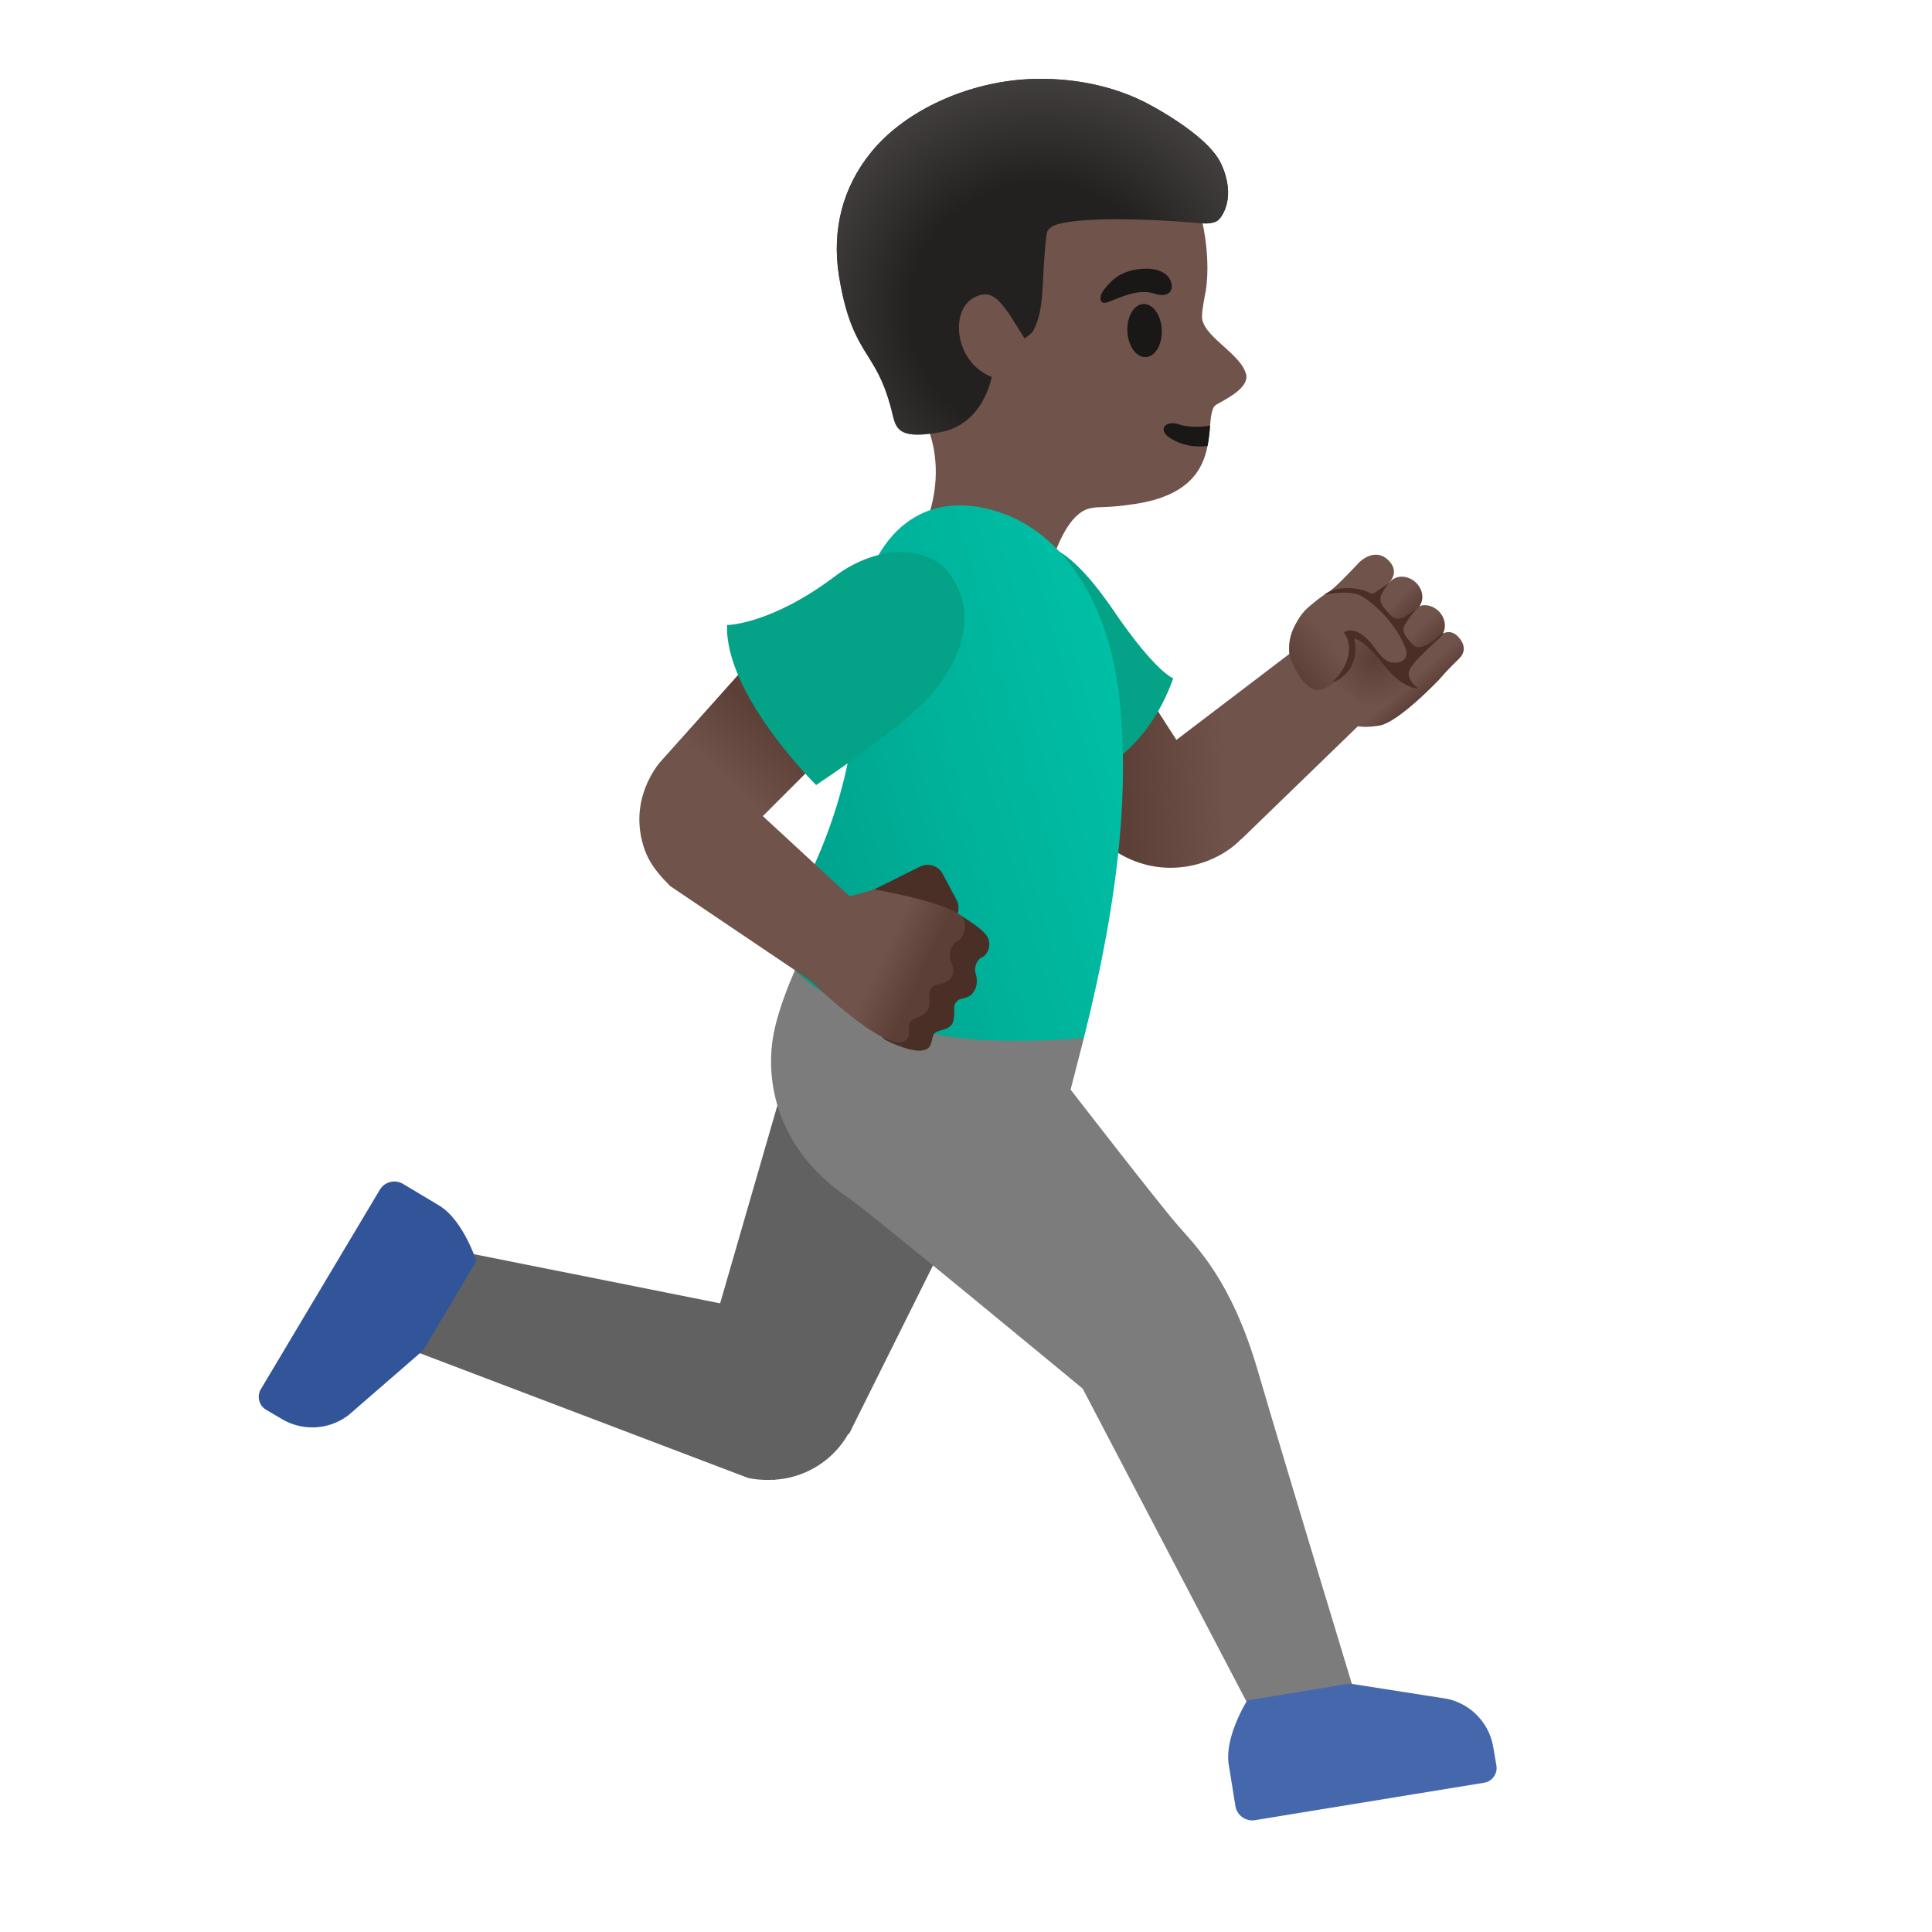 <svg xmlns="http://www.w3.org/2000/svg" width="1em" height="1em" viewBox="0 0 128 128"><path fill="#70534A" d="M60.6 36.19s-1.12 4.32 3.68 5.44c4.2.99 5.08-3.25 5.08-3.25s.93-4.28 2.85-4.7c.73-.16.89.02 2.98-.29c3.57-.54 4.51-2.27 4.81-3.84c.1-.48.14-.95.17-1.36c.05-.57.1-1.03.3-1.29c.16-.21 2.38-1.06 2.08-2.13c-.4-1.42-3.02-2.55-2.91-3.87c-.01-.34.21-1.45.24-1.6c.21-1.26.14-3.02-.26-4.76c-1.1-4.8-4.23-8.43-9.6-8.94c-4.81-.44-10.31 3.14-12.56 7.41c-1.44 2.74.65 9.81 3.11 13.55c3.2 4.88.03 9.63.03 9.63"/><path fill="#1A1717" d="M77.52 29.02c.76.49 1.62.63 2.48.53c.1-.48.14-.95.17-1.36c-.68.14-1.54.1-2.05-.07c-.94-.32-1.44.38-.6.9m-2.83-7.08c-.04-.97.44-1.78 1.07-1.8s1.17.74 1.21 1.72c.04.97-.44 1.78-1.07 1.8s-1.17-.75-1.21-1.72m1.77-2.49c1.1.36 1.39-.36 1.03-.97c-.26-.44-.92-.83-2.23-.62c-1.23.2-1.76.89-2.1 1.31s-.32.85-.04.89c.39.08 1.98-1.05 3.34-.61"/><path fill="#616161" d="m29.14 82.64l18.57 3.71l5.17-17.87l12.43 8.33l-9.06 18.2l-.04-.03a6 6 0 0 1-3.49 2.8c-.45.14-.9.22-1.36.25v.02l-.15-.01c-.56.03-1.11-.01-1.64-.12l-22.92-8.71z"/><path fill="#325599" d="M25.16 78.83c.32-.54 1.01-.71 1.55-.39l2.37 1.42c1.61.96 2.48 3.69 2.48 3.69l-3.52 5.91l-4.93 4.28c-1.27.99-3.02 1.1-4.41.29l-1.07-.63a.995.995 0 0 1-.35-1.36z"/><path fill="#7C7C7C" d="M83.14 113.8L71.73 92S57.52 80.24 56.28 79.41c-4.63-3.1-5.55-7.41-5.09-10.54c.36-2.43 1.97-5.66 1.97-5.66l18.65 5.56l-.88 3.42s5.71 7.38 7.04 8.92s3.61 3.69 5.38 9.76c1.87 6.4 6.56 21.83 6.56 21.83z"/><path fill="#4568AD" d="M83.15 120.59c-.62.1-1.2-.32-1.3-.93l-.44-2.73c-.31-1.85 1.22-4.27 1.22-4.27l6.79-1.12l6.45 1.01c1.58.34 2.79 1.6 3.06 3.19l.21 1.23a.987.987 0 0 1-.81 1.14z"/><linearGradient id="IconifyId195ad048a32870fdf113617" x1="91.057" x2="74.313" y1="81.838" y2="80.908" gradientTransform="matrix(1 0 0 -1 0 130)" gradientUnits="userSpaceOnUse"><stop offset=".598" stop-color="#70534A"/><stop offset="1" stop-color="#5C4037"/></linearGradient><path fill="url(#IconifyId195ad048a32870fdf113617)" d="m77.94 49.02l8.96-6.82l4.36 4.66l-9.04 8.76l-.01-.01c-1.77 1.85-5.92 3.11-9.37-.03c-3.28-2.99-7.33-9.36-7.33-9.36l7.01-5.62z"/><path fill="#04A287" d="M77.73 44.94c-2.57 7.19-8.87 7.41-8.87 7.41l-5.02-8.6a4.86 4.86 0 0 1 1.74-6.64l.83-.49c2.31-1.35 4.27-.69 7.38 3.85c2.79 4.09 3.94 4.47 3.94 4.47"/><linearGradient id="IconifyId195ad048a32870fdf113618" x1="75.227" x2="49.642" y1="81.125" y2="73.911" gradientTransform="matrix(1 0 0 -1 0 130)" gradientUnits="userSpaceOnUse"><stop offset="0" stop-color="#00BFA5"/><stop offset=".47" stop-color="#00B29A"/><stop offset="1" stop-color="#009E89"/></linearGradient><path fill="url(#IconifyId195ad048a32870fdf113618)" d="M71.81 68.76c2.48-9.84 2.94-16.75 2.38-22.29c-.72-6.98-4.05-11.15-7.79-12.47c-4.62-1.63-7.82.72-9.11 4.9c-.88 2.85-.71 5.04-.64 6.4c0 0 .64 7.47-5.3 16.82c0 0 .57 4.06 10.05 6.29c4.22.99 10.41.35 10.41.35"/><path fill="#4A2F27" d="M56.54 59.61s4.34-2.16 4.39-2.18a1.12 1.12 0 0 1 1.52.46l.93 1.74c.15.29.16.61.06.9c.5.29 1.73 1.05 1.99 1.56c.3.58-.04 1.19-.36 1.33c-.37.16-.54.68-.43 1.07c.12.4.11.81-.08 1.14s-.43.46-.89.55c-.22.04-.45.32-.45.54c.01.34.01.93-.16 1.15c-.34.45-.9.31-1.19.64c-.11.13-.12.7-.35.91c-.68.64-2.89-.54-2.89-.54l-4.22-3.91z"/><linearGradient id="IconifyId195ad048a32870fdf113619" x1="54.553" x2="61.065" y1="68.507" y2="65.344" gradientTransform="matrix(1 0 0 -1 0 130)" gradientUnits="userSpaceOnUse"><stop offset=".598" stop-color="#70534A"/><stop offset="1" stop-color="#5C4037"/></linearGradient><path fill="url(#IconifyId195ad048a32870fdf113619)" d="m57.94 58.93l-2.67.75l-1.83 5.05s5.71 5.62 6.68 4.05c.31-.49-.26-1.02.57-1.33c.59-.22 1.03-.5.86-1.41c-.07-.34.2-.76.44-.79c1.08-.13 1.36-.73 1.04-1.49c-.18-.42-.14-1.13.47-1.45c.22-.12.53-.61.39-1.31c-.23-1.09-5.95-2.07-5.95-2.07"/><linearGradient id="IconifyId195ad048a32870fdf113620" x1="46.696" x2="54.882" y1="69.682" y2="78.613" gradientTransform="matrix(1 0 0 -1 0 130)" gradientUnits="userSpaceOnUse"><stop offset=".598" stop-color="#70534A"/><stop offset="1" stop-color="#5C4037"/></linearGradient><path fill="url(#IconifyId195ad048a32870fdf113620)" d="m54.27 65.36l-9.89-6.67v-.01c-1.19-1.18-1.61-2-1.85-2.99c-.76-3.1 1.26-5.26 1.26-5.26l9.15-10.23l5.64 5.83l-8.04 8.04l6.01 5.55z"/><path fill="#04A287" d="M54.07 52.01s-6.06-5.99-5.9-10.6c0 0 2.89-.01 7.19-3.26c2.71-2.04 6.31-2.21 7.76.17c1.29 2.1 1.08 4.69-1.4 7.66c-1.86 2.21-7.65 6.03-7.65 6.03"/><linearGradient id="IconifyId195ad048a32870fdf113621" x1="92.598" x2="94.604" y1="88.982" y2="86.957" gradientTransform="matrix(1 0 0 -1 0 130)" gradientUnits="userSpaceOnUse"><stop offset=".5" stop-color="#70534A"/><stop offset="1" stop-color="#5C4037"/></linearGradient><path fill="url(#IconifyId195ad048a32870fdf113621)" d="m91.71 43.39l.03.02c.43.54 1.17.69 1.65.32l1.95-1.47c.48-.36.52-1.1.09-1.64s-1.17-.69-1.65-.32l-1.95 1.47c-.49.37-.56 1.08-.12 1.62"/><linearGradient id="IconifyId195ad048a32870fdf113622" x1="93.859" x2="87.606" y1="83.507" y2="90.531" gradientTransform="matrix(1 0 0 -1 0 130)" gradientUnits="userSpaceOnUse"><stop offset="0" stop-color="#5C4037"/><stop offset=".138" stop-color="#70534A"/><stop offset=".831" stop-color="#70534A"/></linearGradient><path fill="url(#IconifyId195ad048a32870fdf113622)" d="M90.07 37.24a.1.1 0 0 0-.04.04c-.89.95-1.68 1.74-2.02 1.95c-.9.57-1.74 1.29-2.26 2.3c-.97 1.89.27 3.75 1.72 5.12c1.44 1.38 2.35 1.68 3.92 1.42c1.28-.21 3.99-3.08 3.99-3.08c.28-.33.6-.67.92-.99c.12-.12.25-.24.37-.37l.01-.01c.37-.36.42-.84.01-1.34c-.54-.66-1.07-.32-1.13-.27l-.01.01c-.25.23-.52.54-.72.69c-.58.43-.9.51-.9.51l-2.74-3.48l.93-1.24s.01-.02.04-.05c.1-.16.49-.73-.25-1.4c-.82-.7-1.67.03-1.84.19"/><linearGradient id="IconifyId195ad048a32870fdf113623" x1="91.045" x2="93.001" y1="90.626" y2="88.739" gradientTransform="matrix(1 0 0 -1 0 130)" gradientUnits="userSpaceOnUse"><stop offset=".5" stop-color="#70534A"/><stop offset="1" stop-color="#5C4037"/></linearGradient><path fill="url(#IconifyId195ad048a32870fdf113623)" d="M90.16 41.96c.48.51 1.23.59 1.68.19l2.07-1.85c.45-.4.43-1.14-.05-1.65s-1.23-.59-1.68-.19l-2.07 1.85c-.44.41-.42 1.14.05 1.65"/><linearGradient id="IconifyId195ad048a32870fdf113624" x1="91.034" x2="86.076" y1="88.888" y2="85.108" gradientTransform="matrix(1 0 0 -1 0 130)" gradientUnits="userSpaceOnUse"><stop offset=".5" stop-color="#70534A"/><stop offset="1" stop-color="#5C4037"/></linearGradient><path fill="url(#IconifyId195ad048a32870fdf113624)" d="M92.85 42.26c-.45-.65-1-1.45-1.61-2.14c-.09-.1-.17-.19-.26-.28c-.84-.87-1.94-1.02-3.32-.27c-.05.03-.09.05-.14.08c-.08.05-.16.1-.25.15l-.01.01c-.12.08-.24.16-.36.25c-.41.3-.72.67-.91 1.03c-.76 1.21-.54 2.36-.54 2.36s.88 2.68 2.18 2.21s1.97-2.32 1.97-2.32L89.26 42c.39-.04.73.13 1.19.65c.15.17.32.38.52.63c.02.03.27.34.29.36c.3.33.64.49 1.05.46c.53-.03.98-.54 1.23-.74c-.19-.24-.44-.75-.69-1.1"/><radialGradient id="IconifyId195ad048a32870fdf113625" cx="-1183.087" cy="757.895" r="1" gradientTransform="matrix(-3.107 0 0 3.107 -3584.831 -2311.014)" gradientUnits="userSpaceOnUse"><stop offset="0" stop-color="#5C4037"/><stop offset="1" stop-color="#70534A"/></radialGradient><path fill="url(#IconifyId195ad048a32870fdf113625)" d="m93.44 45.35l-1.62-1.33l-.86-.98l-1.12-.98l-.39.17l.24 1.28l-.84 1.26l-.53.45l2.75 1.95z"/><path fill="#4A2F27" d="M93.33 44.62c.03.62.63.96.59.97c-.17.07-1.01-.14-1.94-1.18c-.72-.81-1.41-1.86-2.25-2.11c.29 1.42-.34 2.51-1.5 2.94c.89-.83 1.61-2.23.8-3.35c.66-.4 1.43.26 1.82.74c.45.54.85 1.38 1.68 1.27c.57-.07.78-.43.58-.97c-.5-1.32-1.67-2.67-2.87-3.42c-.44-.27-1.34-.34-2.5-.11c.85-.66 2.3-.45 2.85-.19c.47.22.35.13.77-.14c.21-.14.42-.28.62-.41c-.17.28-.47.62-.52.95c-.06.41.33.76.57 1.05c.62.74 1.16.1 1.8-.3c-.43.51-.53.67-.75 1.03c-.29.49.15.89.47 1.27c.65.78 1.99-.81 2.08-.71c.1.12-2.33 1.99-2.3 2.67"/><path fill="#232020" d="M57.73 10.07c2.3-2.82 6.5-4.66 10.51-4.83c2.69-.11 5.28.39 7.49 1.47c.04.02 4.25 2.11 5.18 4.16c1 2.19.07 3.45-.16 3.68c-.36.35-1.16.24-1.16.24c-1.58-.14-6.6-.51-9.16-.02c-.4.08-.85.2-1.04.56c-.08.16-.16 1.18-.17 1.36c-.2 2.3-.03 3.76-.75 5.2c-.12.23-.59.53-.59.53l-.92-1.47c-.58-.84-1.11-1.57-1.88-1.43c-2.28.41-2.02 4.45.62 5.45c0 0-.52 3.16-3.43 3.67c-2.55.45-2.88-.12-3.11-1.08c-.49-2.08-1.05-2.99-1.65-3.95c-.71-1.14-1.44-2.31-1.93-5.35c-.48-3.05.26-5.88 2.15-8.19"/><radialGradient id="IconifyId195ad048a32870fdf113626" cx="-946.428" cy="641.001" r="1" gradientTransform="matrix(-16.103 1.882 1.857 15.883 -16361.724 -8379.288)" gradientUnits="userSpaceOnUse"><stop offset=".526" stop-color="#444140" stop-opacity="0"/><stop offset="1" stop-color="#444140"/></radialGradient><path fill="url(#IconifyId195ad048a32870fdf113626)" d="M57.73 10.07c2.3-2.82 6.5-4.66 10.51-4.83c2.69-.11 5.28.39 7.49 1.47c.04.02 4.25 2.11 5.18 4.16c1 2.19.07 3.45-.16 3.68c-.36.35-1.16.24-1.16.24c-1.58-.14-6.6-.51-9.16-.02c-.4.08-.85.2-1.04.56c-.08.16-.16 1.18-.17 1.36c-.2 2.3-.03 3.76-.75 5.2c-.12.23-.59.53-.59.53l-.92-1.47c-.58-.84-1.11-1.57-1.88-1.43c-2.28.41-2.02 4.45.62 5.45c0 0-.52 3.16-3.43 3.67c-2.55.45-2.88-.12-3.11-1.08c-.49-2.08-1.05-2.99-1.65-3.95c-.71-1.14-1.44-2.31-1.93-5.35c-.48-3.05.26-5.88 2.15-8.19"/></svg>